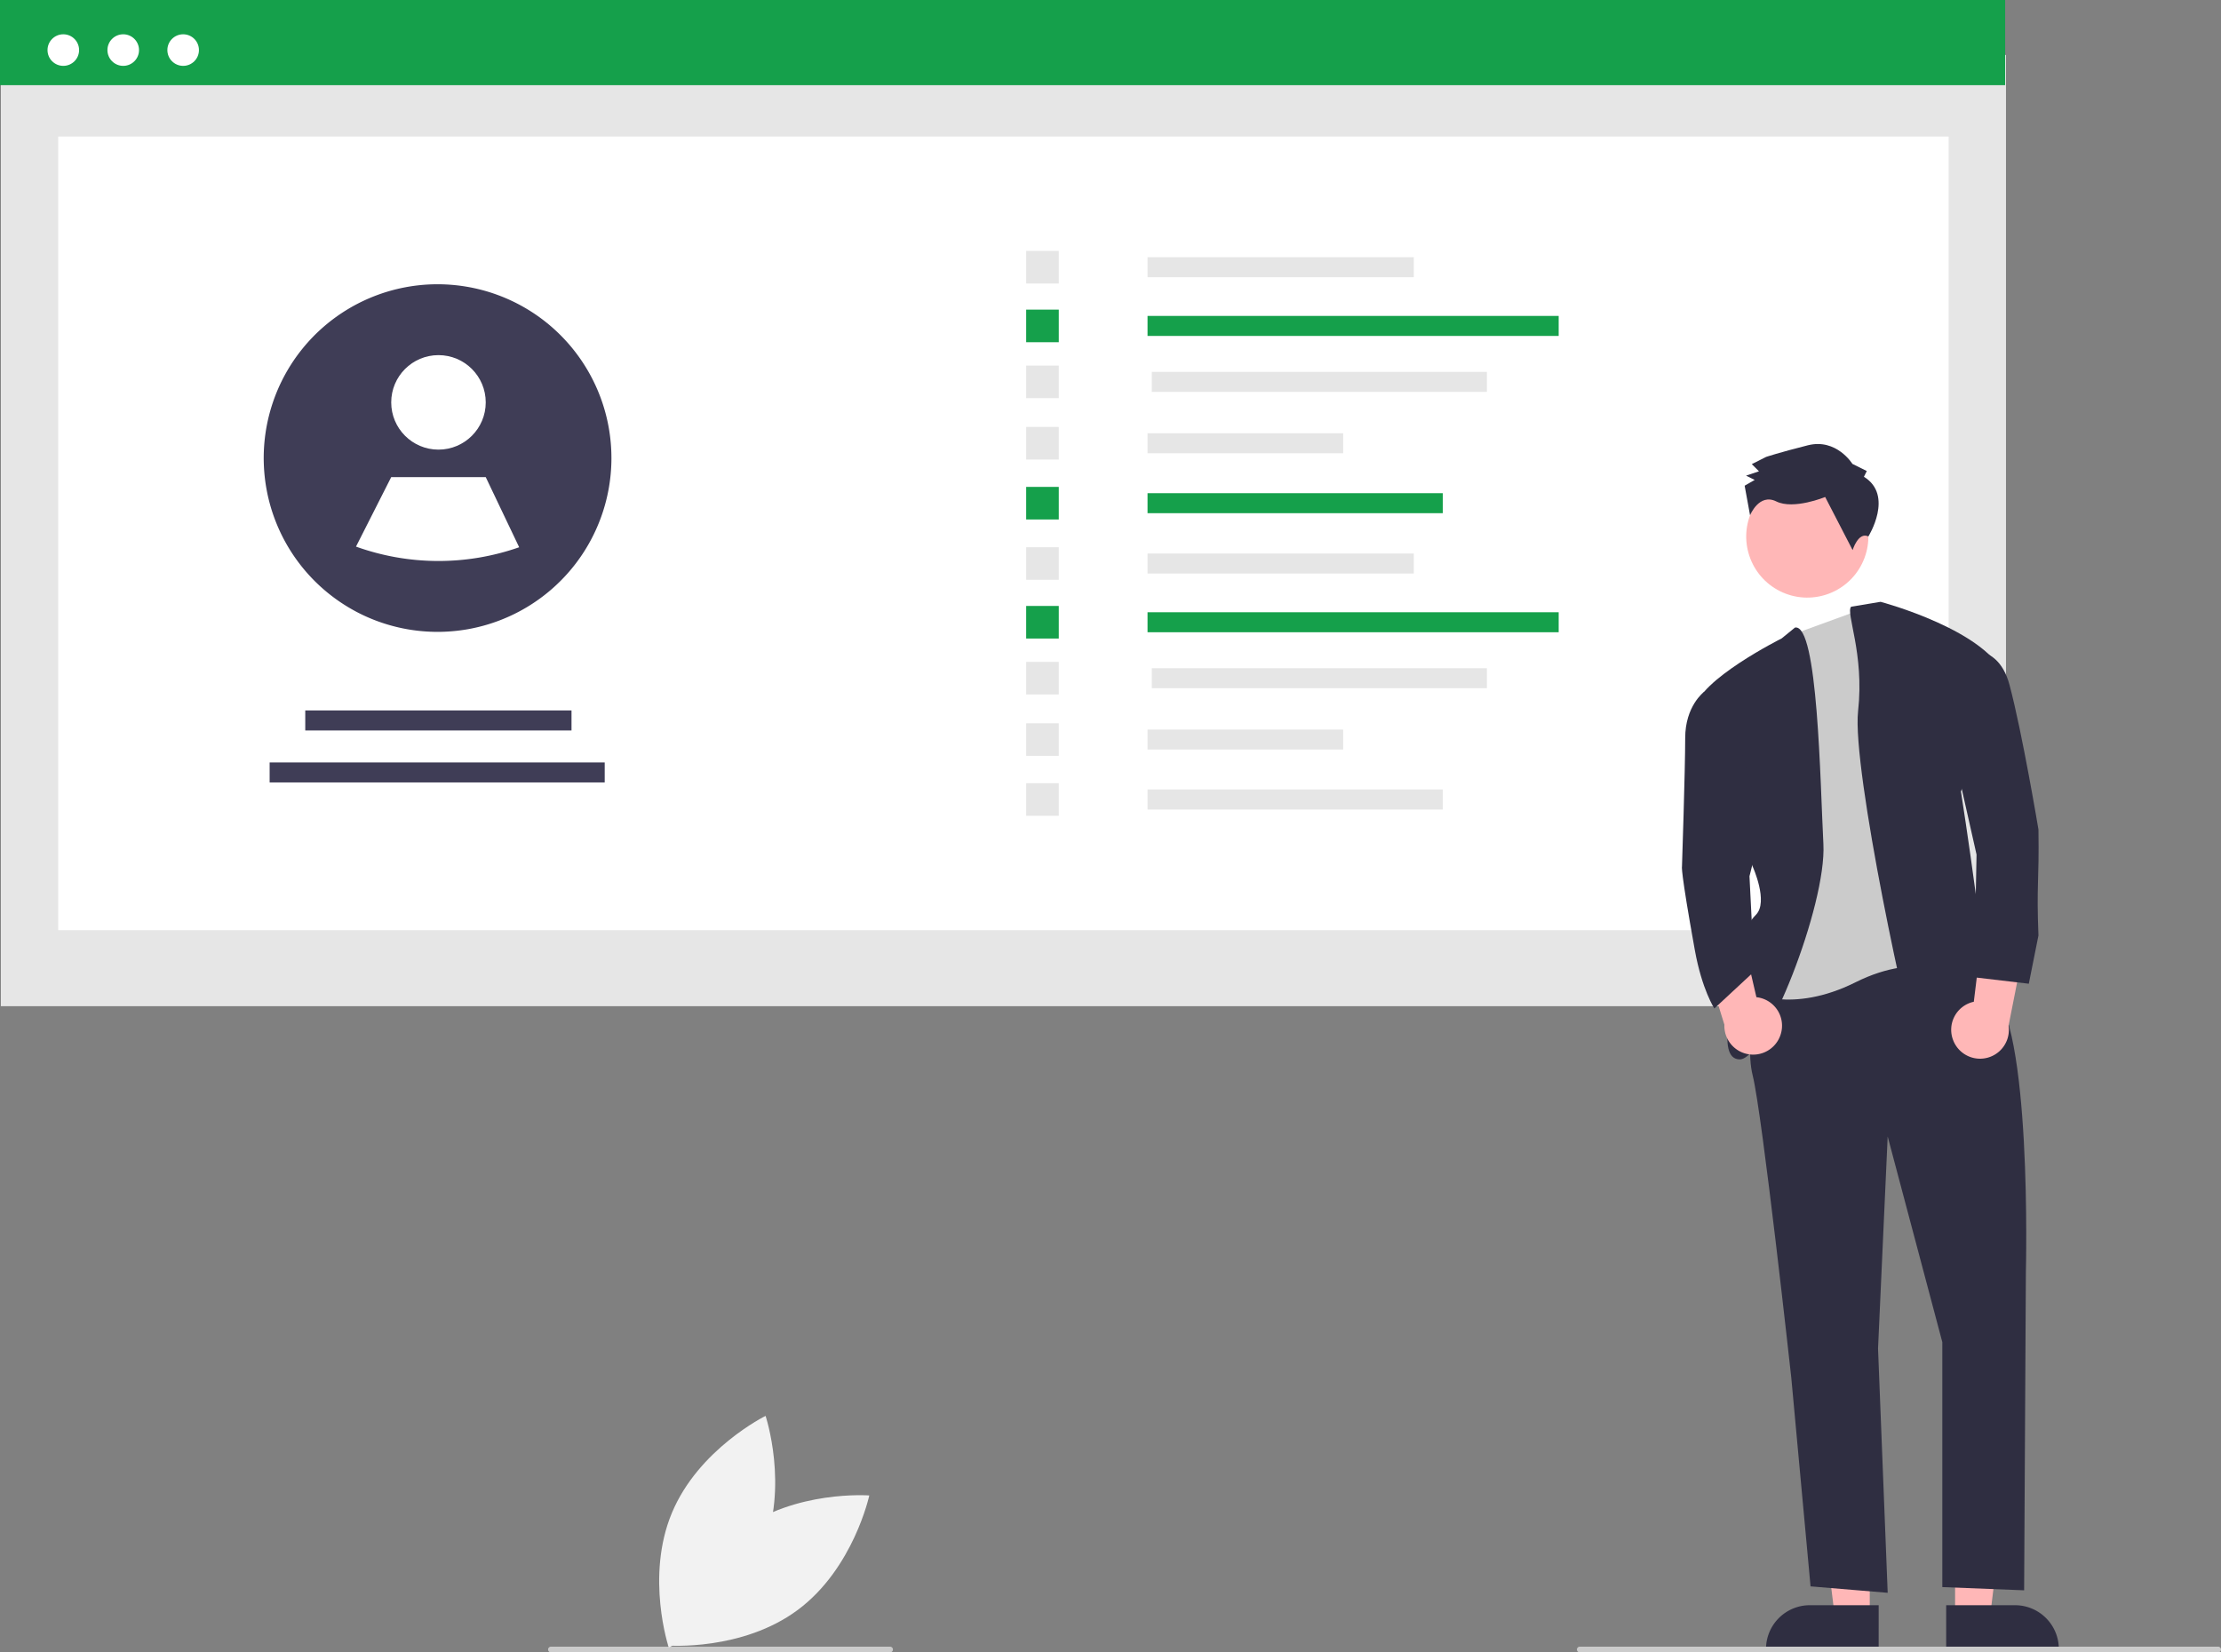 <svg xmlns="http://www.w3.org/2000/svg" id="a94ba0b8-26cf-4acb-8f4d-19fff06c7e94" data-name="Layer 1" width="779.32" height="579.944" viewBox="0 0 779.32 579.944" class="injected-svg gridItem__media" xmlns:xlink="http://www.w3.org/1999/xlink"><rect x="0" y="0" width="779.32" height="579.944" fill="#808080" stroke="none"/><rect id="ab2e16f2-9798-47da-b25d-769524f3c86f" data-name="Rectangle 62" x="0.3" y="19.289" width="703.576" height="333.859" fill="#E6E6E6"></rect><rect id="bf81c03f-68cf-4889-8697-1102f95f97bb" data-name="Rectangle 75" x="20.419" y="47.918" width="663.339" height="278.549" fill="#FFFFFF"></rect><rect id="f065dccc-d150-492a-a09f-a7f3f89523f0" data-name="Rectangle 80" width="703.576" height="29.89" fill="#15A04B"></rect><circle id="bdbbf39c-df25-4682-8b85-5a6af4a1bd14" data-name="Ellipse 90" cx="22.212" cy="17.576" r="5.54" fill="#FFFFFF"></circle><circle id="abcd4292-0b1f-4102-9b5e-e8bbd87baabc" data-name="Ellipse 91" cx="43.24" cy="17.576" r="5.54" fill="#FFFFFF"></circle><circle id="a3fb731e-8b3d-41ca-96f2-91600dc0b434" data-name="Ellipse 92" cx="64.269" cy="17.576" r="5.54" fill="#FFFFFF"></circle><rect x="402.655" y="90.268" width="93.423" height="7.022" fill="#E6E6E6"></rect><rect x="402.655" y="110.882" width="144.266" height="7.022" fill="#15A04B"></rect><rect x="404.155" y="130.514" width="117.573" height="7.022" fill="#E6E6E6"></rect><rect x="402.655" y="152.055" width="68.637" height="7.022" fill="#E6E6E6"></rect><rect x="402.655" y="173.095" width="103.592" height="7.022" fill="#15A04B"></rect><rect x="360.074" y="88.059" width="11.44" height="11.44" fill="#E6E6E6"></rect><rect x="360.074" y="108.673" width="11.44" height="11.44" fill="#15A04B"></rect><rect x="360.074" y="128.305" width="11.44" height="11.44" fill="#E6E6E6"></rect><rect x="360.074" y="149.846" width="11.44" height="11.44" fill="#E6E6E6"></rect><rect x="360.074" y="170.887" width="11.44" height="11.44" fill="#15A04B"></rect><rect x="402.655" y="194.268" width="93.423" height="7.022" fill="#E6E6E6"></rect><rect x="402.655" y="214.882" width="144.266" height="7.022" fill="#15A04B"></rect><rect x="404.155" y="234.514" width="117.573" height="7.022" fill="#E6E6E6"></rect><rect x="402.655" y="256.055" width="68.637" height="7.022" fill="#E6E6E6"></rect><rect x="402.655" y="277.095" width="103.592" height="7.022" fill="#E6E6E6"></rect><rect x="360.074" y="192.059" width="11.44" height="11.44" fill="#E6E6E6"></rect><rect x="360.074" y="212.673" width="11.44" height="11.44" fill="#15A04B"></rect><rect x="360.074" y="232.305" width="11.44" height="11.44" fill="#E6E6E6"></rect><rect x="360.074" y="253.846" width="11.44" height="11.44" fill="#E6E6E6"></rect><rect x="360.074" y="274.887" width="11.44" height="11.44" fill="#E6E6E6"></rect><rect x="107.112" y="249.347" width="93.423" height="7.022" fill="#3F3D56"></rect><rect x="94.612" y="267.593" width="117.573" height="7.022" fill="#3F3D56"></rect><path d="M424.884,320.798a61.022,61.022,0,0,1-89.925,53.721l-.012-.012a61.004,61.004,0,1,1,89.936-53.71Z" transform="translate(-210.34 -160.028)" fill="#3F3D56"></path><circle cx="153.855" cy="141.226" r="16.583" fill="#FFFFFF"></circle><path d="M392.51,352.1a85.471,85.471,0,0,1-57.239-.222l-.012-.008,12.354-24.386h33.165Z" transform="translate(-210.34 -160.028)" fill="#FFFFFF"></path><polygon points="656.072 567.394 643.813 567.394 637.98 520.106 656.075 520.107 656.072 567.394" fill="#FFB7B7"></polygon><path d="M869.539,739.306l-39.531-.001v-.5a15.387,15.387,0,0,1,15.386-15.386h.001l24.144.001Z" transform="translate(-210.34 -160.028)" fill="#2F2E41"></path><polygon points="686.016 567.394 698.276 567.394 704.108 520.106 686.014 520.107 686.016 567.394" fill="#FFB7B7"></polygon><path d="M893.229,723.42l24.144-.001h.001a15.387,15.387,0,0,1,15.386,15.386v.5l-39.531.001Z" transform="translate(-210.34 -160.028)" fill="#2F2E41"></path><circle cx="844.498" cy="348.347" r="21.428" transform="translate(-53.567 789.616) rotate(-63.58)" fill="#FFB7B7"></circle><path d="M828.719,495.759s-6.767,28.195-3.383,41.728,13.534,106.013,13.534,106.013l6.767,73.307,27.067,2.256L869.32,633.35l3.383-74.435,19.173,72.179v85.968l28.706,1.128.617-111.907s2.256-87.968-12.406-99.246-16.917-13.534-16.917-13.534Z" transform="translate(-210.34 -160.028)" fill="#2F2E41"></path><path d="M869.58,371.701l25.679,13.534,3.383,117.291s-14.661-9.022-37.217,2.256-37.217,3.383-37.217,3.383l13.534-50.751-5.639-67.668,8.065-7.32Z" transform="translate(-210.34 -160.028)" fill="#CBCBCB"></path><path d="M840.17,380.291l-4.685,3.816s-29.323,14.661-30.451,24.812l20.3,55.262s5.639,12.406,1.128,16.917-9.022,15.789-7.895,21.428-6.767,29.323,2.256,29.323,30.451-54.134,29.323-75.562S848.239,378.73,840.17,380.291Z" transform="translate(-210.34 -160.028)" fill="#2F2E41"></path><path d="M859.884,372.972l10.33-1.719s38.345,10.15,43.984,27.067l-15.789,39.473s11.278,72.179,7.895,72.179h-3.383s9.022,6.767,3.383,9.022-19.173,20.3-22.556,12.406-23.684-101.502-21.428-121.802S857.881,375.099,859.884,372.972Z" transform="translate(-210.34 -160.028)" fill="#2F2E41"></path><path d="M864.367,327.366l1.004-2.02-5.05-2.509s-5.571-9.065-15.652-6.517-14.616,4.072-14.616,4.072l-5.037,2.535,2.528,2.515-4.535,1.525,3.03,1.505-3.525,2.026,1.898,10.388s3.152-7.879,9.212-4.868,17.145-1.556,17.145-1.556l9.63,18.637s1.987-6.533,5.529-4.791C865.926,348.307,874.976,333.896,864.367,327.366Z" transform="translate(-210.34 -160.028)" fill="#2F2E41"></path><path d="M895.736,525.265a10.056,10.056,0,0,1,7.187-13.642l4.341-35.47,14.146,12.031-6.291,31.839a10.11,10.11,0,0,1-19.383,5.243Z" transform="translate(-210.34 -160.028)" fill="#FFB7B7"></path><path d="M835.234,522.824a10.056,10.056,0,0,0-8.593-12.803l-8.078-34.81L805.773,488.674l9.632,30.992A10.11,10.11,0,0,0,835.234,522.824Z" transform="translate(-210.34 -160.028)" fill="#FFB7B7"></path><path d="M896.281,389.129s14.661-5.639,19.173,11.278S925.604,451.158,925.604,451.158c.28,18.814-.72,18.814,0,37.217l-3.383,16.917-19.173-2.256.836-43.065-9.859-43.776Z" transform="translate(-210.34 -160.028)" fill="#2F2E41"></path><path d="M815.185,402.152l-6.951.744s-6.582,4.895-6.582,16.173-1.128,45.112-1.128,45.112-.64.792,4.511,29.323c2.511,13.906,6.849,20.469,6.849,20.469l14-13-1.677-33.408,4.511-18.045Z" transform="translate(-210.34 -160.028)" fill="#2F2E41"></path><path d="M988.66,739.972h-224a1,1,0,0,1,0-2h224a1,1,0,0,1,0,2Z" transform="translate(-210.34 -160.028)" fill="#CBCBCB"></path><path d="M522.66,739.972h-119a1,1,0,0,1,0-2h119a1,1,0,0,1,0,2Z" transform="translate(-210.34 -160.028)" fill="#CBCBCB"></path><path d="M469.745,697.435c-19.511,14.544-25.04,40.135-25.04,40.135s26.104,2.009,45.615-12.535S515.36,684.9,515.36,684.9,489.256,682.891,469.745,697.435Z" transform="translate(-210.34 -160.028)" fill="#F2F2F2"></path><path d="M477.873,704.264C468.496,726.72,445.011,738.292,445.011,738.292s-8.281-24.837,1.096-47.293,32.862-34.028,32.862-34.028S487.25,681.808,477.873,704.264Z" transform="translate(-210.34 -160.028)" fill="#F2F2F2"></path></svg>